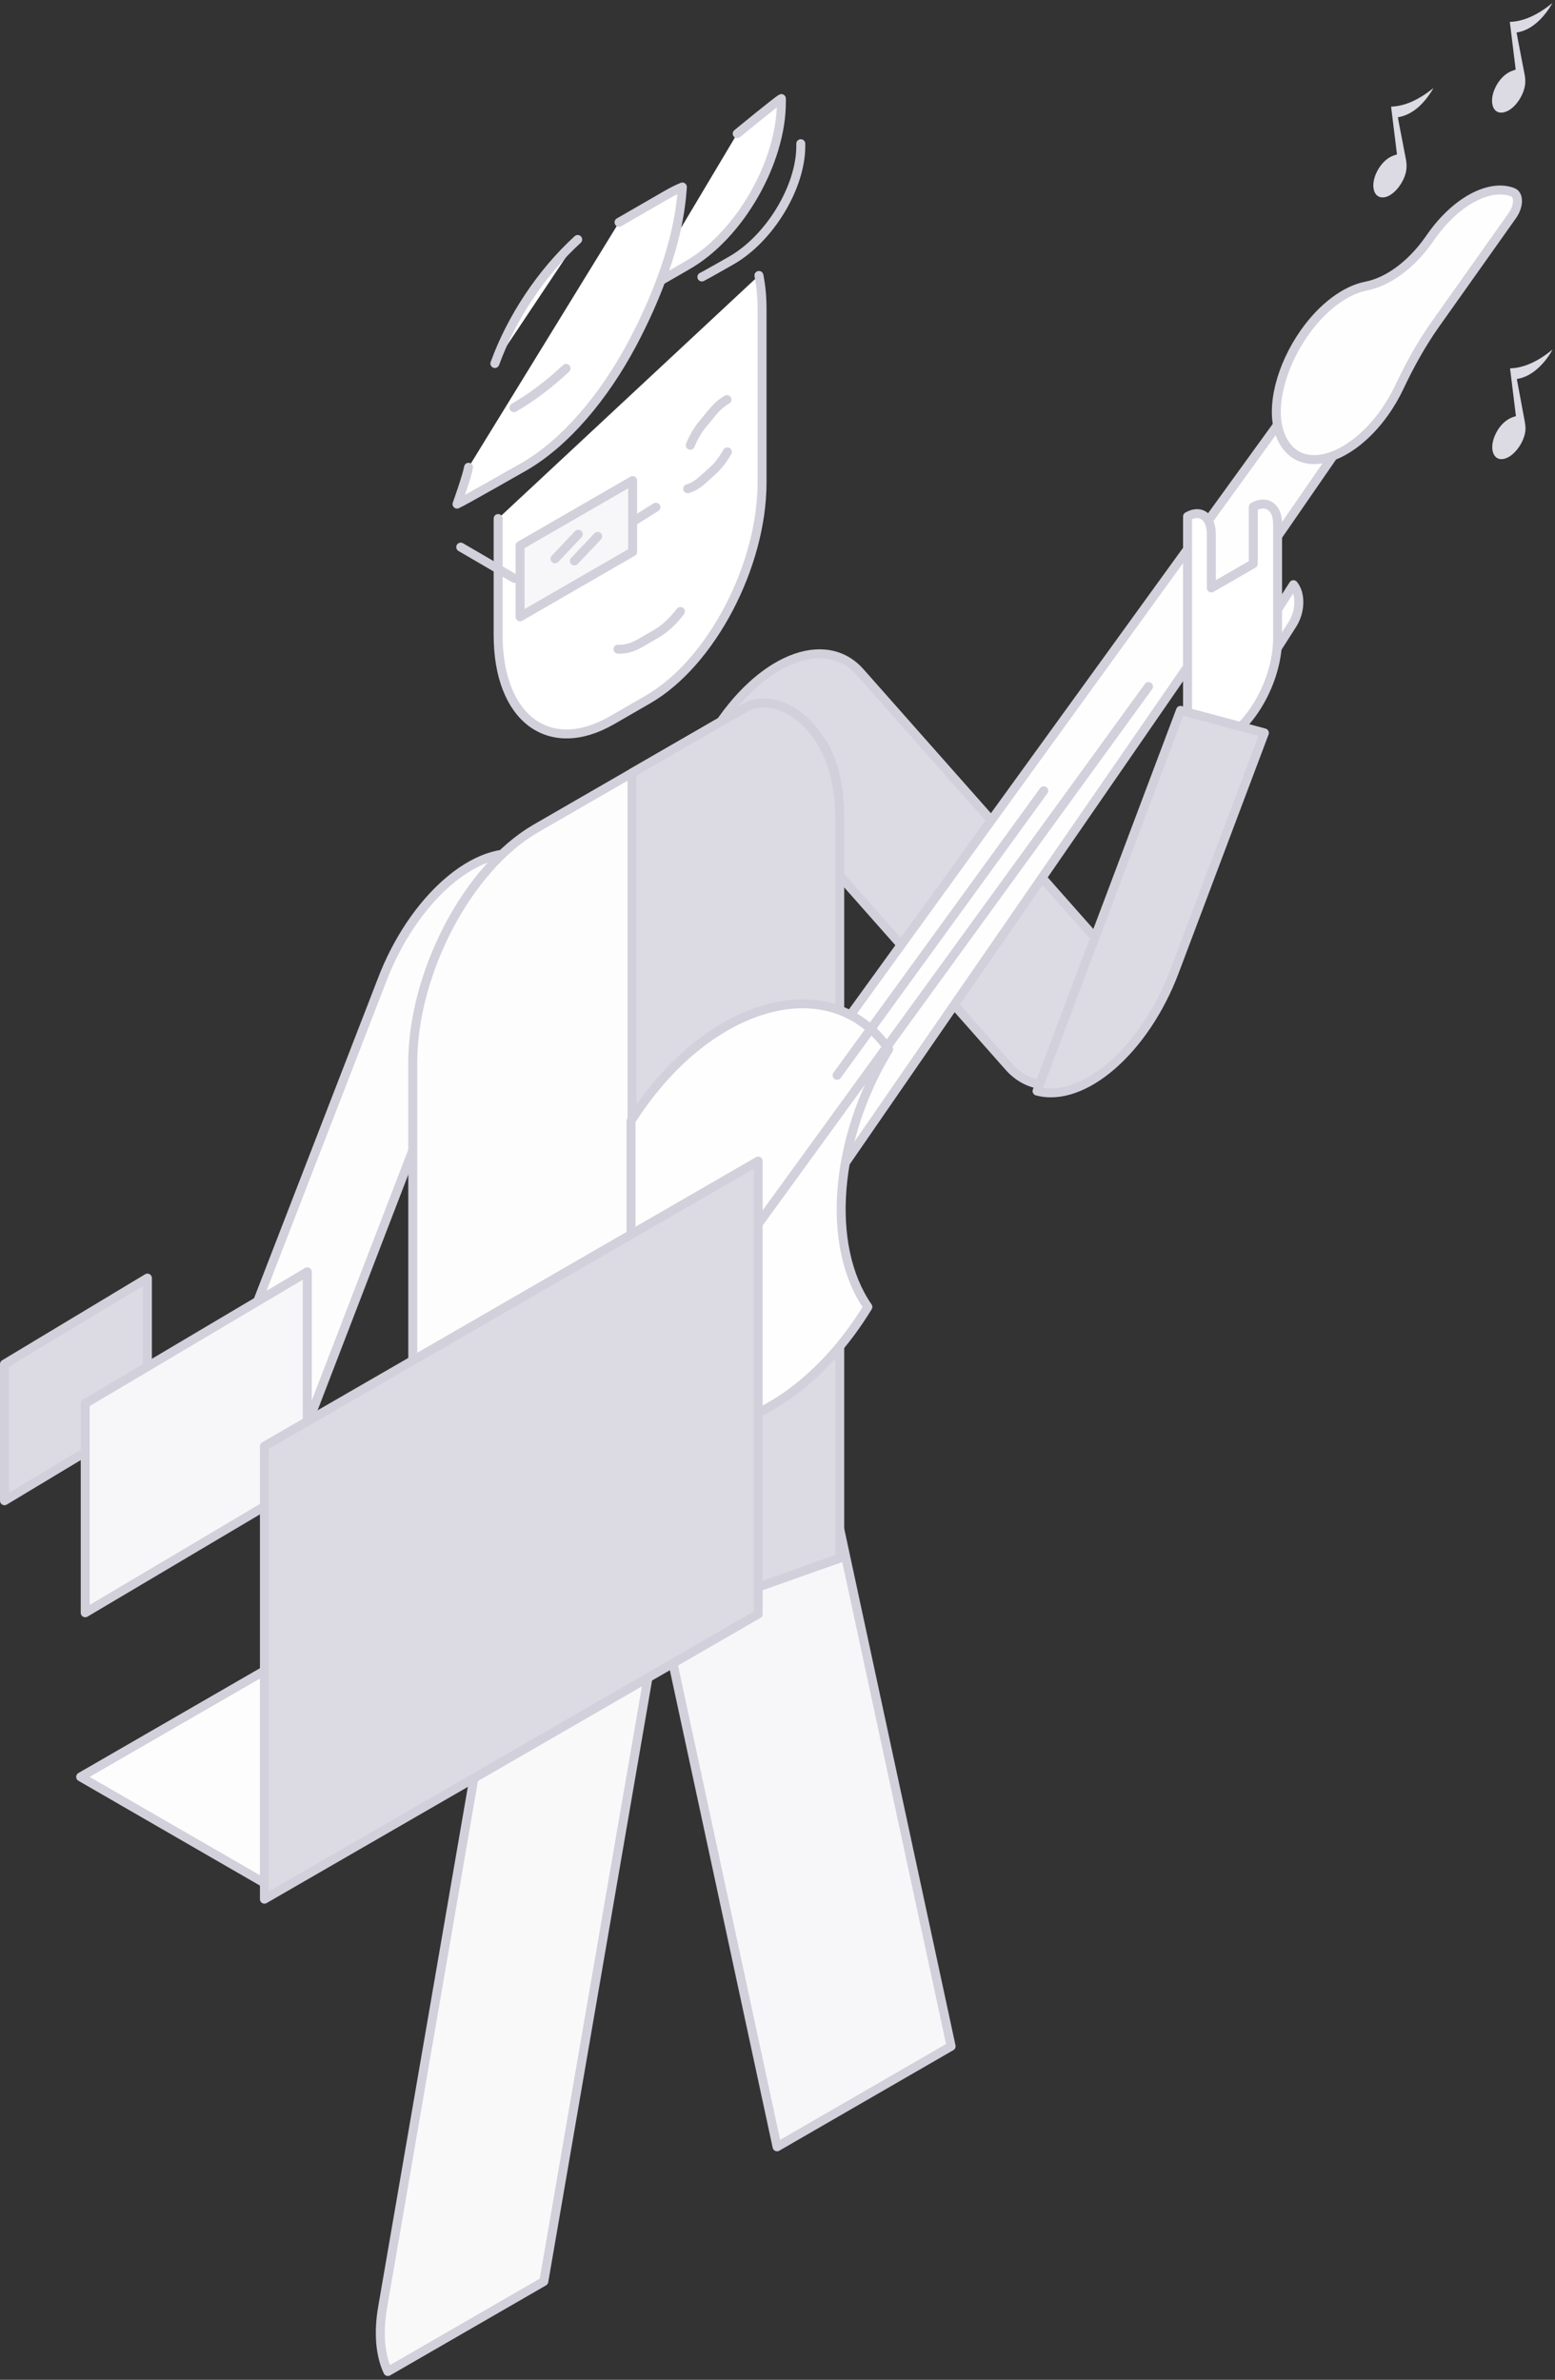 <?xml version="1.0" encoding="UTF-8"?>
<svg width="347px" height="531px" viewBox="0 0 347 531" version="1.1" xmlns="http://www.w3.org/2000/svg" xmlns:xlink="http://www.w3.org/1999/xlink">
    <rect x="0" y="0" width="347" height="531" fill="#333333" stroke="none"/>
    <!-- Generator: Sketch 52.2 (67145) - http://www.bohemiancoding.com/sketch -->
    <title>Group 14</title>
    <desc>Created with Sketch.</desc>
    <g id="Page-1" stroke="none" stroke-width="1" fill="none" fill-rule="evenodd">
        <g id="Group-119-Copy" transform="translate(1, 0)">
            <g id="Group-14">
                <path d="M144.032,371.825 L120.352,509.065 L85.553,529.155 C83.892,525.635 83.372,520.685 84.372,514.895 L107.532,380.615 L144.032,371.825 Z" id="Fill-1" fill="#F9F9FA"></path>
                <path d="M144.032,371.825 L120.352,509.065 L85.553,529.155 C83.892,525.635 83.372,520.685 84.372,514.895 L107.532,380.615 L144.032,371.825 Z" id="Stroke-3" stroke="#D2D0DB" stroke-width="2" stroke-linecap="round" stroke-linejoin="round"></path>
                <polygon id="Fill-5" fill="#F7F7F9" points="211.242 456.585 172.402 479.016 148.732 369.106 185.222 335.766"></polygon>
                <polygon id="Stroke-7" stroke="#D2D0DB" stroke-width="2" stroke-linecap="round" stroke-linejoin="round" points="211.242 456.585 172.402 479.016 148.732 369.106 185.222 335.766"></polygon>
                <path d="M168.355,61.464 C168.809,63.722 169.05,66.213 169.05,68.917 L169.05,107.686 C169.05,126.291 157.667,147.945 143.626,156.052 L135.584,160.694 C121.543,168.801 110.16,160.291 110.16,141.686 L110.16,115.703" id="Fill-9" fill="#FFFFFF"></path>
                <path d="M168.355,61.464 C168.809,63.722 169.05,66.213 169.05,68.917 L169.05,107.686 C169.05,126.291 157.667,147.945 143.626,156.052 L135.584,160.694 C121.543,168.801 110.16,160.291 110.16,141.686 L110.16,115.703" id="Stroke-11" stroke="#D2D0DB" stroke-width="2" stroke-linecap="round" stroke-linejoin="round"></path>
                <path d="M150.836,136.436 C149.221,138.562 147.36,140.317 145.379,141.46 L141.832,143.508 C140.061,144.531 138.387,144.955 136.898,144.846" id="Fill-13" fill="#FFFFFF"></path>
                <path d="M150.836,136.436 C149.221,138.562 147.36,140.317 145.379,141.46 L141.832,143.508 C140.061,144.531 138.387,144.955 136.898,144.846" id="Stroke-15" stroke="#D2D0DB" stroke-width="2" stroke-linecap="round" stroke-linejoin="round"></path>
                <path d="M161.307,100.829 C160.416,102.439 159.307,103.898 158.042,105.038 L155.776,107.08 C154.645,108.099 153.512,108.752 152.447,109.056" id="Fill-17" fill="#FFFFFF"></path>
                <path d="M161.307,100.829 C160.416,102.439 159.307,103.898 158.042,105.038 L155.776,107.08 C154.645,108.099 153.512,108.752 152.447,109.056" id="Stroke-19" stroke="#D2D0DB" stroke-width="2" stroke-linecap="round" stroke-linejoin="round"></path>
                <path d="M153.033,99.346 C153.735,97.625 154.693,95.969 155.867,94.545 L157.971,91.996 C159.022,90.725 160.131,89.777 161.221,89.161" id="Fill-21" fill="#FFFFFF"></path>
                <path d="M153.033,99.346 C153.735,97.625 154.693,95.969 155.867,94.545 L157.971,91.996 C159.022,90.725 160.131,89.777 161.221,89.161" id="Stroke-23" stroke="#D2D0DB" stroke-width="2" stroke-linecap="round" stroke-linejoin="round"></path>
                <path d="M256.884,224.501 L256.789,224.654 C246.639,240.95 232.027,246.945 224.15,238.045 L158.222,163.544 L158.318,163.392 C168.467,147.095 183.08,141.1 190.957,150 L256.884,224.501 Z" id="Fill-25" fill="#DCDBE4"></path>
                <path d="M256.884,224.501 L256.789,224.654 C246.639,240.95 232.027,246.945 224.15,238.045 L158.222,163.544 L158.318,163.392 C168.467,147.095 183.08,141.1 190.957,150 L256.884,224.501 Z" id="Stroke-27" stroke="#D2D0DB" stroke-width="2" stroke-linecap="round" stroke-linejoin="round"></path>
                <path d="M43.773,323.218 L63.483,328.509 L116.436,190.869 C105.551,187.947 91.094,200.524 84.146,218.958 L43.773,323.218 Z" id="Fill-29" fill="#FDFDFD"></path>
                <path d="M43.773,323.218 L63.483,328.509 L116.436,190.869 C105.551,187.947 91.094,200.524 84.146,218.958 L43.773,323.218 Z" id="Stroke-31" stroke="#D2D0DB" stroke-width="2" stroke-linecap="round" stroke-linejoin="round"></path>
                <polygon id="Fill-53" fill="#DCDBE4" points="31.895 315.672 0 334.858 0 304.373 31.895 285.185"></polygon>
                <polygon id="Stroke-55" stroke="#D2D0DB" stroke-width="2" stroke-linecap="round" stroke-linejoin="round" points="31.895 315.672 0 334.858 0 304.373 31.895 285.185"></polygon>
                <polygon id="Fill-57" fill="#F7F7F9" points="67.578 330.471 18.016 359.858 18.016 313.167 67.578 283.78"></polygon>
                <polygon id="Stroke-59" stroke="#D2D0DB" stroke-width="2" stroke-linecap="round" stroke-linejoin="round" points="67.578 330.471 18.016 359.858 18.016 313.167 67.578 283.78"></polygon>
                <path d="M186.37,347.678 L91.107,379.728 L91.107,237.156 C91.107,217.032 103.42,193.609 118.608,184.839 L158.87,161.595 C174.057,152.825 186.37,162.032 186.37,182.156 L186.37,347.678 Z" id="Fill-33" fill="#FDFDFD"></path>
                <path d="M186.37,347.678 L91.107,379.728 L91.107,237.156 C91.107,217.032 103.42,193.609 118.608,184.839 L158.87,161.595 C174.057,152.825 186.37,162.032 186.37,182.156 L186.37,347.678 Z" id="Stroke-35" stroke="#D2D0DB" stroke-width="2" stroke-linecap="round" stroke-linejoin="round"></path>
                <path d="M186.37,347.678 L140.038,364.1 L140.038,208.906 L140.038,172.467 L165.201,157.94 C172.588,153.674 186.37,162.032 186.37,182.156 L186.37,347.678 Z" id="Fill-37" fill="#DCDBE4"></path>
                <path d="M186.37,347.678 L140.038,364.1 L140.038,208.906 L140.038,172.467 L165.201,157.94 C172.588,153.674 186.37,162.032 186.37,182.156 L186.37,347.678 Z" id="Stroke-39" stroke="#D2D0DB" stroke-width="2" stroke-linecap="round" stroke-linejoin="round"></path>
                <polygon id="Fill-41" fill="#FEFEFE" points="168.212 287.599 159.066 267.5 294.974 79.767 304.856 89.59"></polygon>
                <polygon id="Stroke-43" stroke="#D2D0DB" stroke-width="2" stroke-linecap="round" stroke-linejoin="round" points="168.212 287.599 159.066 267.5 294.974 79.767 304.856 89.59"></polygon>
                <path d="M192.666,291.608 C191.505,293.51 190.25,295.388 188.908,297.207 C180.369,308.765 169.829,315.993 159.913,318.18 C158.233,331.691 152.197,346.903 142.324,360.275 C141.501,361.385 140.661,362.477 139.812,363.523 L139.812,250.095 C140.765,248.591 141.778,247.112 142.844,245.672 C159.099,223.667 182.585,217.361 195.308,231.59 C196.026,232.388 196.685,233.23 197.299,234.128 C185.209,254.006 183.2,277.954 192.666,291.608" id="Fill-45" fill="#FEFEFE"></path>
                <path d="M192.666,291.608 C191.505,293.51 190.25,295.388 188.908,297.207 C180.369,308.765 169.829,315.993 159.913,318.18 C158.233,331.691 152.197,346.903 142.324,360.275 C141.501,361.385 140.661,362.477 139.812,363.523 L139.812,250.095 C140.765,248.591 141.778,247.112 142.844,245.672 C159.099,223.667 182.585,217.361 195.308,231.59 C196.026,232.388 196.685,233.23 197.299,234.128 C185.209,254.006 183.2,277.954 192.666,291.608 Z" id="Stroke-47" stroke="#D2D0DB" stroke-width="2" stroke-linecap="round" stroke-linejoin="round"></path>
                <path d="M162.411,281.081 L255.292,153.192" id="Fill-49" fill="#F9F9FA"></path>
                <path d="M162.411,281.081 L255.292,153.192" id="Stroke-51" stroke="#D2D0DB" stroke-width="2" stroke-linecap="round" stroke-linejoin="round"></path>
                <polygon id="Fill-53" fill="#FDFDFD" points="104.069 395.482 59.672 421.115 17 396.479 61.398 370.845"></polygon>
                <polygon id="Stroke-55" stroke="#D2D0DB" stroke-width="2" stroke-linecap="round" stroke-linejoin="round" points="104.069 395.482 59.672 421.115 17 396.479 61.398 370.845"></polygon>
                <polygon id="Fill-57" fill="#DCDBE4" points="168.186 360.146 58.003 423.76 58.003 322.687 168.186 259.073"></polygon>
                <polygon id="Stroke-59" stroke="#D2D0DB" stroke-width="2" stroke-linecap="round" stroke-linejoin="round" points="168.186 360.146 58.003 423.76 58.003 322.687 168.186 259.073"></polygon>
                <path d="M279.594,143.036 L287.63,130.457 C289.327,132.493 289.226,136.456 287.403,139.309 L282.667,146.723" id="Fill-61" fill="#FFFFFF"></path>
                <path d="M279.594,143.036 L287.63,130.457 C289.327,132.493 289.226,136.456 287.403,139.309 L282.667,146.723" id="Stroke-63" stroke="#D2D0DB" stroke-width="2" stroke-linecap="round" stroke-linejoin="round"></path>
                <path d="M272.324,164.941 L264.002,169.746 L264.002,115.24 C266.936,113.545 269.314,115.324 269.314,119.211 L269.314,131.187 L278.665,125.788 L278.665,113.112 C281.505,111.472 284.092,113.029 284.092,116.791 L284.092,122.655 L284.092,142.553 C284.092,151.166 278.823,161.189 272.324,164.941" id="Fill-65" fill="#FFFFFF"></path>
                <path d="M272.324,164.941 L264.002,169.746 L264.002,115.24 C266.936,113.545 269.314,115.324 269.314,119.211 L269.314,131.187 L278.665,125.788 L278.665,113.112 C281.505,111.472 284.092,113.029 284.092,116.791 L284.092,122.655 L284.092,142.553 C284.092,151.166 278.823,161.189 272.324,164.941 Z" id="Stroke-67" stroke="#D2D0DB" stroke-width="2" stroke-linecap="round" stroke-linejoin="round"></path>
                <path d="M230.422,243.448 L262.435,158.511 L281.148,163.534 L261.079,216.78 C254.482,234.282 240.756,246.221 230.422,243.448" id="Fill-69" fill="#DCDBE4"></path>
                <path d="M230.422,243.448 L262.435,158.511 L281.148,163.534 L261.079,216.78 C254.482,234.282 240.756,246.221 230.422,243.448 Z" id="Stroke-71" stroke="#D2D0DB" stroke-width="2" stroke-linecap="round" stroke-linejoin="round"></path>
                <path d="M163.514,29.819 C163.514,29.819 172.586,22.336 173.368,22 L173.368,22.778 C173.368,36.203 164.024,52.474 152.491,59.133 L145.891,62.943 C145.081,63.411 144.285,63.821 143.502,64.157 L143.502,63.379" id="Fill-73" fill="#FFFFFF"></path>
                <path d="M163.514,29.819 C163.514,29.819 172.586,22.336 173.368,22 L173.368,22.778 C173.368,36.203 164.024,52.474 152.491,59.133 L145.891,62.943 C145.081,63.411 144.285,63.821 143.502,64.157 L143.502,63.379" id="Stroke-75" stroke="#D2D0DB" stroke-width="2" stroke-linecap="round" stroke-linejoin="round"></path>
                <path d="M177.698,32.065 L177.698,32.596 C177.698,41.752 170.792,53.156 162.269,58.078 C162.269,58.078 156.204,61.544 155.626,61.799" id="Stroke-77" stroke="#D2D0DB" stroke-width="2" stroke-linecap="round" stroke-linejoin="round"></path>
                <path d="M137.138,49.609 L147.763,43.475 C148.962,42.783 150.133,42.19 151.273,41.726 L151.163,43.092 C150.278,54.088 145.601,66.343 140.056,76.758 C133.709,88.678 125.091,98.842 115.988,104.098 C115.988,104.098 102.127,112.017 100.987,112.482 C100.987,112.482 103.229,106.231 103.558,104.265" id="Fill-79" fill="#FFFFFF"></path>
                <path d="M137.138,49.609 L147.763,43.475 C148.962,42.783 150.133,42.19 151.273,41.726 L151.163,43.092 C150.278,54.088 145.601,66.343 140.056,76.758 C133.709,88.678 125.091,98.842 115.988,104.098 C115.988,104.098 102.127,112.017 100.987,112.482 C100.987,112.482 103.229,106.231 103.558,104.265" id="Stroke-81" stroke="#D2D0DB" stroke-width="2" stroke-linecap="round" stroke-linejoin="round"></path>
                <path d="M125.317,82.197 C121.674,85.624 117.744,88.62 113.68,90.966" id="Fill-83" fill="#FFFFFF"></path>
                <path d="M125.317,82.197 C121.674,85.624 117.744,88.62 113.68,90.966" id="Stroke-85" stroke="#D2D0DB" stroke-width="2" stroke-linecap="round" stroke-linejoin="round"></path>
                <path d="M109.432,81.114 C113.137,70.906 119.806,60.842 127.913,53.439" id="Fill-87" fill="#FFFFFF"></path>
                <path d="M109.432,81.114 C113.137,70.906 119.806,60.842 127.913,53.439" id="Stroke-89" stroke="#D2D0DB" stroke-width="2" stroke-linecap="round" stroke-linejoin="round"></path>
                <path d="M319.342,72.281 L336.478,48.101 C337.971,45.995 338.013,43.465 336.603,42.913 C331.547,40.936 324.053,44.751 318.461,52.642 L317.813,53.556 C313.779,59.25 308.596,62.918 303.867,63.83 C299.385,64.694 294.274,68.346 290.156,74.156 L290.153,74.161 C284.864,81.623 282.462,90.864 284.586,96.733 C288.12,106.503 299.947,103.333 307.973,92.009 C309.245,90.214 310.331,88.342 311.223,86.452 C313.546,81.532 316.196,76.719 319.342,72.281" id="Fill-91" fill="#FEFEFE"></path>
                <path d="M319.342,72.281 L336.478,48.101 C337.971,45.995 338.013,43.465 336.603,42.913 C331.547,40.936 324.053,44.751 318.461,52.642 L317.813,53.556 C313.779,59.25 308.596,62.918 303.867,63.83 C299.385,64.694 294.274,68.346 290.156,74.156 L290.153,74.161 C284.864,81.623 282.462,90.864 284.586,96.733 C288.12,106.503 299.947,103.333 307.973,92.009 C309.245,90.214 310.331,88.342 311.223,86.452 C313.546,81.532 316.196,76.719 319.342,72.281 Z" id="Stroke-93" stroke="#D2D0DB" stroke-width="2" stroke-linecap="round" stroke-linejoin="round"></path>
                <path d="M185.794,239.941 L231.91,176.444" id="Fill-95" fill="#F9F9FA"></path>
                <path d="M185.794,239.941 L231.91,176.444" id="Stroke-97" stroke="#D2D0DB" stroke-width="2" stroke-linecap="round" stroke-linejoin="round"></path>
                <polygon id="Fill-99" fill="#F7F7F9" points="140.17 123.132 115.055 137.632 115.055 121.732 140.17 107.232"></polygon>
                <polygon id="Stroke-101" stroke="#D2D0DB" stroke-width="2" stroke-linecap="round" stroke-linejoin="round" points="140.17 123.132 115.055 137.632 115.055 121.732 140.17 107.232"></polygon>
                <path d="M122.849,124.684 L128.045,119.2" id="Fill-103" fill="#FFFFFF"></path>
                <path d="M122.849,124.684 L128.045,119.2" id="Stroke-105" stroke="#D2D0DB" stroke-width="2" stroke-linecap="round" stroke-linejoin="round"></path>
                <path d="M127.18,125.166 L132.376,119.682" id="Fill-107" fill="#FFFFFF"></path>
                <path d="M127.18,125.166 L132.376,119.682" id="Stroke-109" stroke="#D2D0DB" stroke-width="2" stroke-linecap="round" stroke-linejoin="round"></path>
                <path d="M140.17,116.424 L145.366,113.175" id="Fill-111" fill="#FFFFFF"></path>
                <path d="M140.17,116.424 L145.366,113.175" id="Stroke-113" stroke="#D2D0DB" stroke-width="2" stroke-linecap="round" stroke-linejoin="round"></path>
                <path d="M113.812,129.075 L101.812,122.075" id="Fill-115" fill="#FFFFFF"></path>
                <path d="M113.812,129.075 L101.812,122.075" id="Stroke-117" stroke="#D2D0DB" stroke-width="2" stroke-linecap="round" stroke-linejoin="round"></path>
                <path d="M337.229,15.524 C336.796,12.011 336.361,8.478 335.918,4.889 C338.963,4.787 342.106,3.379 345.437,0.659 C344.355,2.548 343.14,4.071 341.695,5.255 C340.247,6.442 338.838,7.043 337.427,7.249 C337.549,7.918 337.658,8.545 337.777,9.165 C338.261,11.677 338.752,14.184 339.233,16.7 C339.358,17.358 339.419,18.062 339.325,18.86 C339.07,21.013 337.513,23.514 335.778,24.561 C333.944,25.669 332.378,25.13 332.024,23.272 C331.549,20.782 333.458,17.229 335.927,16.028 C336.357,15.819 336.782,15.695 337.229,15.524" id="Fill-132" fill="#DCDBE4"></path>
                <path d="M337.284,92.859 C336.847,89.305 336.41,85.764 335.97,82.192 C337.47,82.151 339.01,81.786 340.628,81.067 C342.238,80.351 343.838,79.317 345.448,78 C343.974,80.726 341.097,84.033 337.486,84.564 C337.509,84.703 337.527,84.822 337.549,84.939 C338.016,87.437 338.488,89.931 338.949,92.434 C339.117,93.346 339.317,94.24 339.4,95.213 C339.557,97.056 338.51,99.427 336.897,101.016 C335.38,102.511 333.671,102.881 332.733,101.92 C331.726,100.884 331.752,98.776 332.841,96.639 C333.752,94.851 334.969,93.762 336.348,93.163 C336.656,93.029 336.958,92.963 337.284,92.859" id="Fill-136" fill="#DCDBE4"></path>
                <path d="M310.937,26.172 C311.037,26.721 311.127,27.25 311.228,27.772 C311.725,30.349 312.226,32.923 312.722,35.502 C312.857,36.201 312.929,36.945 312.831,37.791 C312.59,39.86 311.148,42.219 309.413,43.393 C307.779,44.498 306.192,44.185 305.66,42.652 C304.794,40.162 306.864,36.066 309.605,34.853 C309.978,34.688 310.344,34.585 310.738,34.445 C310.302,30.912 309.867,27.38 309.425,23.8 C310.936,23.742 312.474,23.385 314.092,22.663 C315.705,21.944 317.301,20.91 318.892,19.641 C316.611,23.528 313.96,25.659 310.937,26.172" id="Fill-138" fill="#DCDBE4"></path>
            </g>
        </g>
    </g>
</svg>
